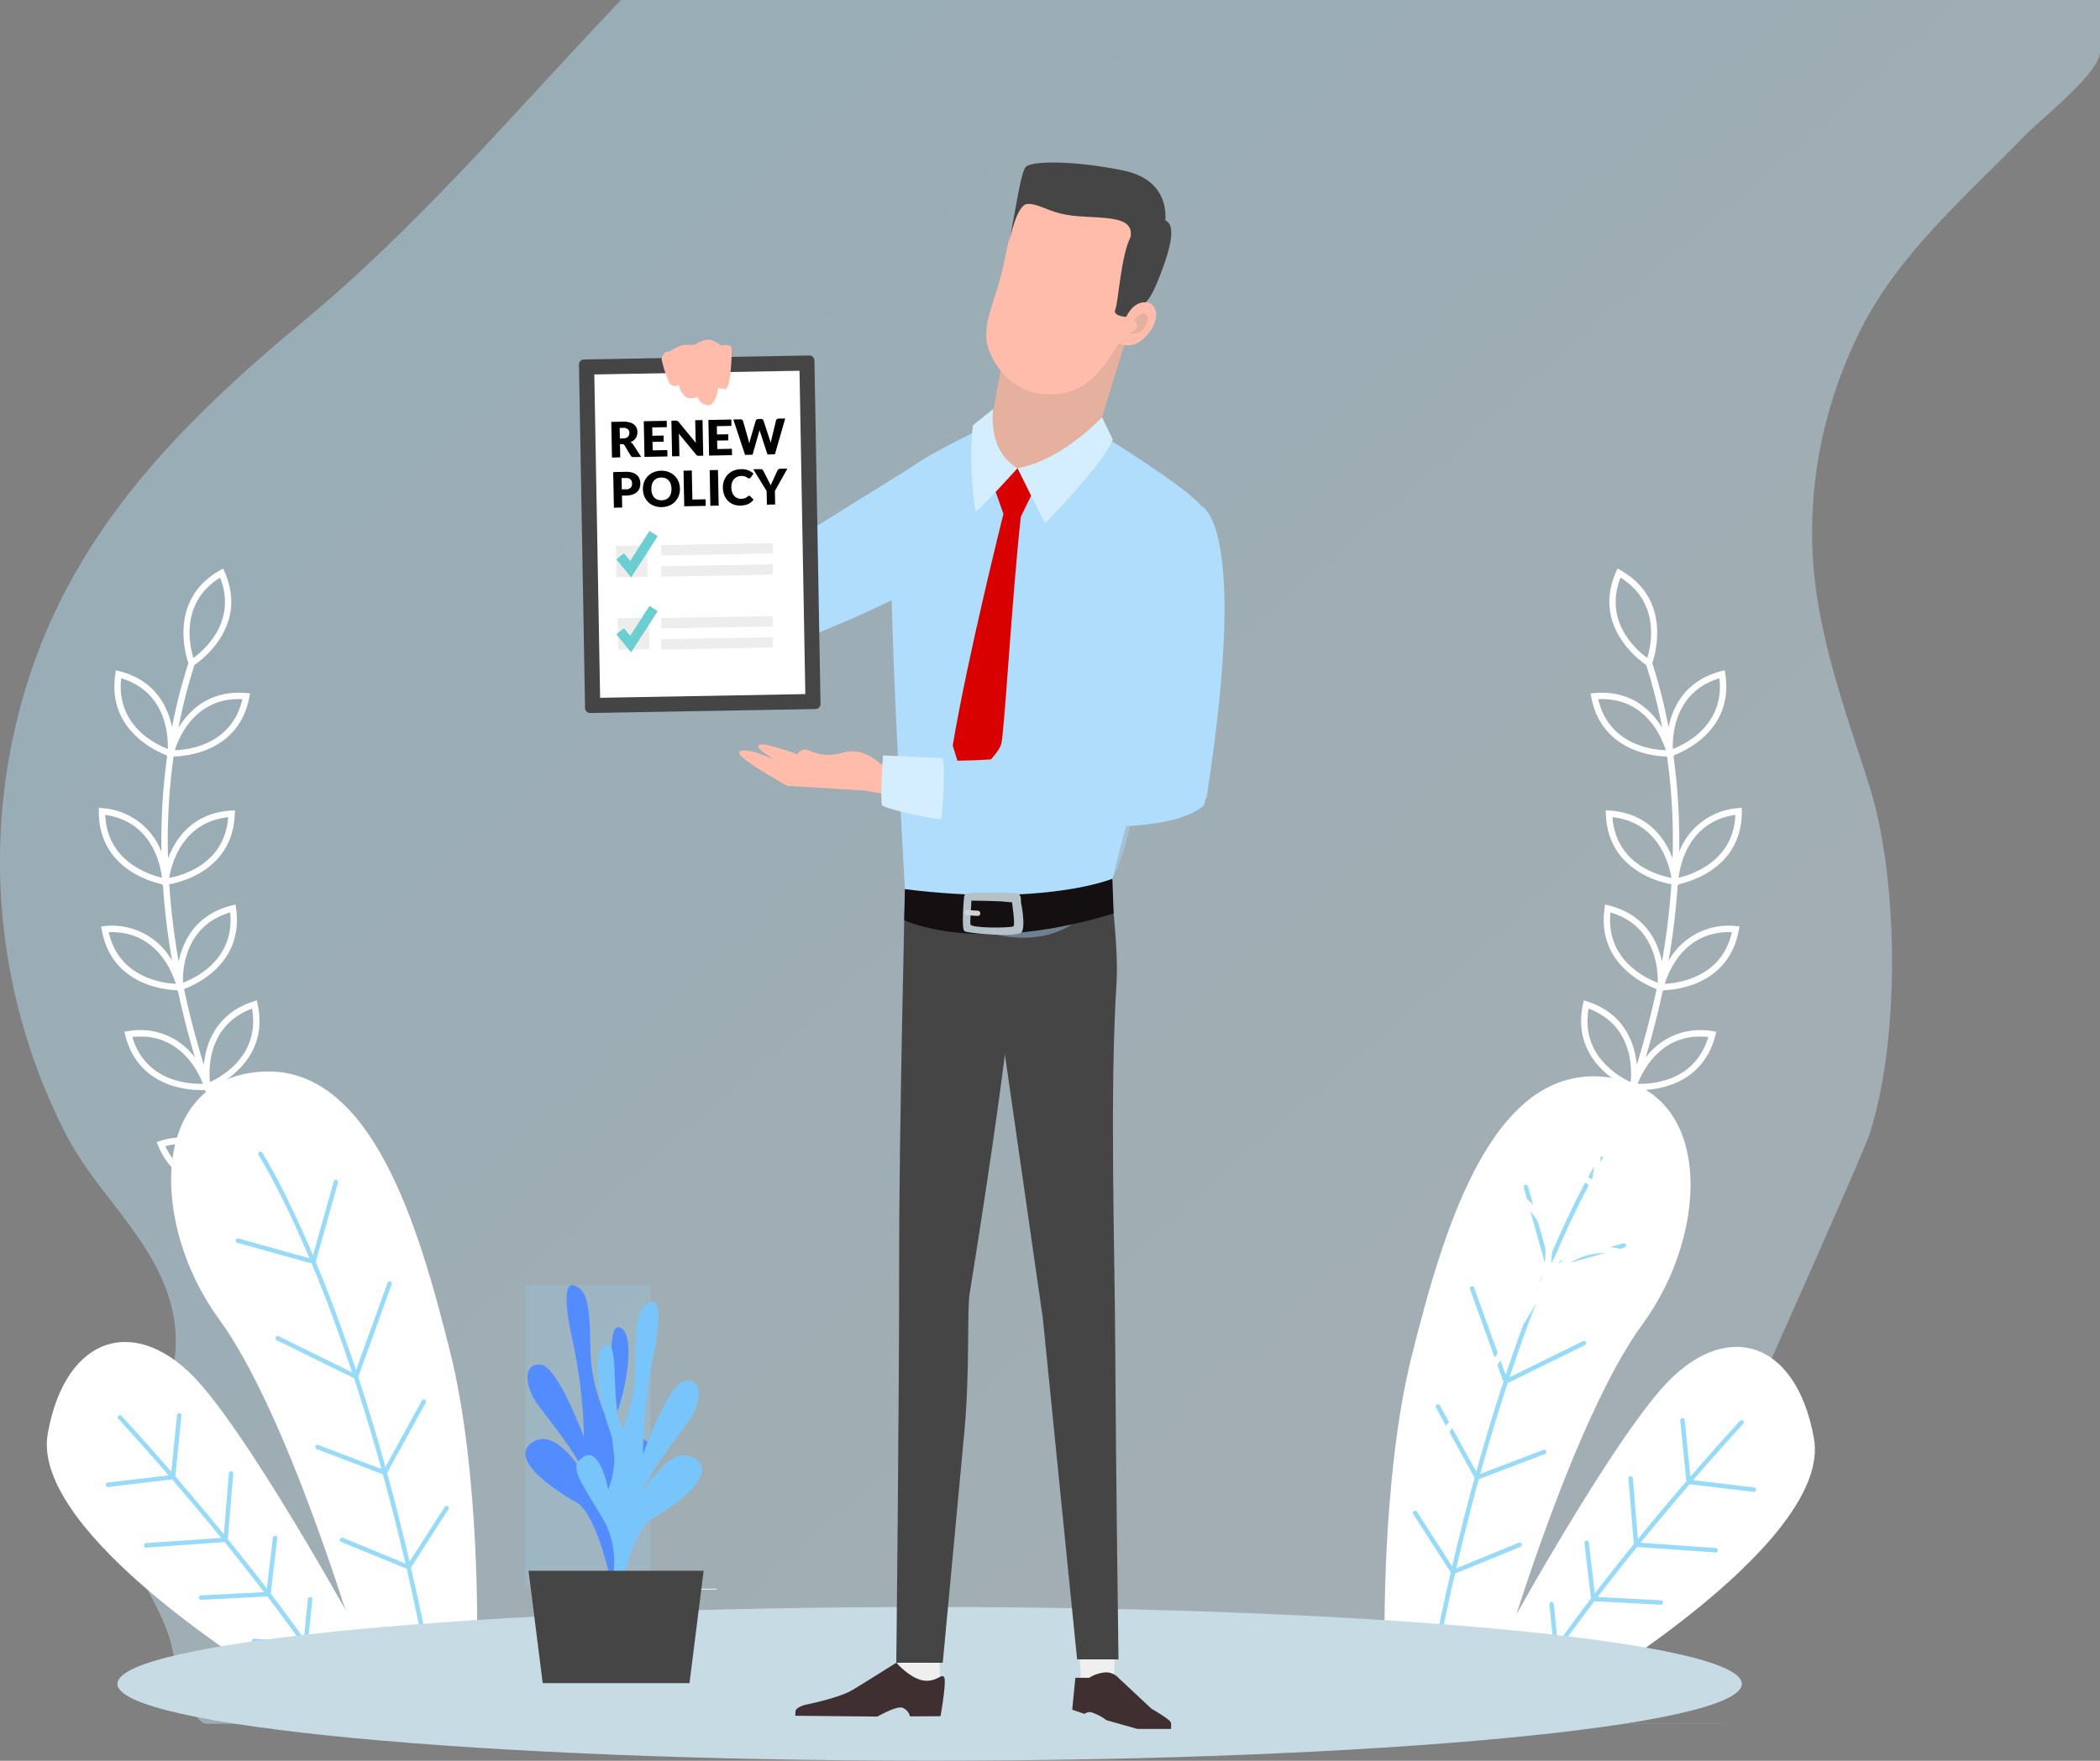 <svg xmlns="http://www.w3.org/2000/svg" xmlns:xlink="http://www.w3.org/1999/xlink" width="431.623" height="361.994" viewBox="0 0 431.623 361.994">
  <rect x="0" y="0" width="431.623" height="361.994" fill="#808080" stroke="none"/>
  <defs>
    <linearGradient id="linear-gradient" x1="0.32" x2="0.886" y2="0.52" gradientUnits="objectBoundingBox">
      <stop offset="0" stop-color="#b5e2f6"/>
      <stop offset="1" stop-color="#cae4ef"/>
    </linearGradient>
  </defs>
  <g id="Group_4530" data-name="Group 4530" transform="translate(-200 -6205.006)">
    <g id="Group_4529" data-name="Group 4529">
      <path id="Path_20385" data-name="Path 20385" d="M411.911,85.587a89.924,89.924,0,0,0-2.7,34.051c1.651,14.336,6.729,28.185,11.165,42.078,6.1,19.1,6.408,52.63,0,71.913-2.243,6.747-53.458,120.514-53.475,121.01,0,0,72.062.027,0,.035s-287.777,0-288.252,0c-3.379-.025-6.8-14.226-7.177-15.925C69,327.7,56.684,315.891,61.808,305.519c7.274-14.725,14.855-26.43,7.518-42.627C64.5,252.237,55.163,243.983,49.819,233.63a122.792,122.792,0,0,1-8.843-90.176C50.191,111.36,71.358,88.893,98.328,66.53c24.221-20.083,44.207-43.935,65.5-66.247H467.816s0,10.64,0,10.652c-.117,4.439-12.063,13.74-15.352,17.128-12.728,13.108-26.294,24.639-34.12,40.57a95.969,95.969,0,0,0-6.433,16.954" transform="translate(163.807 6204.723)" opacity="0.46" fill="url(#linear-gradient)"/>
      <path id="Path_20388" data-name="Path 20388" d="M110.73,324.053a251.193,251.193,0,0,1-25.47-36.592l.005,0-.1-.167c2.1-1.693,10.062-9.022,4.877-19.245l-.325-.642-.608.386c-6.581,4.182-7.248,10.312-6.706,14.6-1.831-3.338-3.655-6.823-5.429-10.448q-1.286-2.631-2.565-5.421l.086-.023-.081-.178c2.276-1.454,10.99-7.864,6.959-18.594l-.254-.674-.647.318c-7.226,3.545-8.415,9.845-8.255,14.193-2.065-4.823-4.051-9.939-5.865-15.3,2.552-1.169,11.917-6.281,9.472-17.386l-.154-.7-.685.222c-7.746,2.507-9.779,8.689-10.206,13.023-1.552-5.016-2.925-10.221-4.064-15.568,2.637-.99,12.328-5.422,10.682-16.665l-.1-.712-.7.173C63.1,210.5,60.494,216,59.616,220.228a148.728,148.728,0,0,1-1.936-15.912c2.8-.51,13.078-3.152,13.47-14.482l.024-.719-.718.044c-7.966.494-11.49,5.77-13.031,9.831a125.076,125.076,0,0,1,1.144-20.937c2.687-.059,13.458-1,15.588-12.274l.133-.707-.718-.065c-7.523-.68-11.762,3.489-14.01,7.146a112.684,112.684,0,0,1,3.294-12.924c1.554-1.059,11.072-8.113,6.189-19.163l-.289-.659-.629.353c-10.564,5.945-7.111,17.356-6.519,19.071a114.214,114.214,0,0,0-3.354,13.193c-.869-4.213-3.452-9.631-10.836-11.526l-.7-.179-.112.711c-1.766,11.326,8.069,15.832,10.593,16.793l-.043.191.089.005a125.887,125.887,0,0,0-1.166,19.652,14.046,14.046,0,0,0-12.162-9.006l-.716-.071,0,.72c-.03,11.464,10.376,14.426,13.015,14.993l-.014.195.176-.017a150.232,150.232,0,0,0,1.88,15.555A14.152,14.152,0,0,0,44.4,212.91l-.718.058.127.708c2.022,11.29,12.8,12.339,15.487,12.423l.021.2.149-.043c1,4.685,2.183,9.256,3.5,13.688a14,14,0,0,0-13.807-5.422l-.712.109.179.7c2.62,10.324,12.146,11.3,15.645,11.3.273,0,.493-.007.688-.014L65,246.8l.142-.052c1.648,4.866,3.435,9.537,5.3,13.968A14.035,14.035,0,0,0,55.783,257.1l-.689.209.273.665c3.205,7.767,9.834,9.166,14.193,9.166a20,20,0,0,0,3.553-.312q1.343,2.945,2.7,5.72c1.672,3.416,3.386,6.7,5.114,9.868a14.1,14.1,0,0,0-15.295-2.248l-.661.284.345.631a14.043,14.043,0,0,0,12.977,7.672,20.237,20.237,0,0,0,5.659-.827l.082.178.063-.043a253,253,0,0,0,25.653,36.855.653.653,0,1,0,.979-.865M74.692,229.885c1.671,9.519-6.115,13.932-8.655,15.1-.273-2.782-.4-11.732,8.655-15.1M70.2,210.11c.986,9.614-7.1,13.46-9.712,14.447-.075-2.8.437-11.732,9.712-14.447m-.4-19.585c-.746,9.626-9.368,11.968-12.128,12.474.455-2.744,2.64-11.462,12.128-12.474m2.161-24.284c.25,0,.5.005.757.017-2.2,9.413-11.094,10.414-13.888,10.494.818-2.6,4.056-10.511,13.132-10.511m8.432,82.644c3.005,9.175-4.056,14.648-6.409,16.173-.635-2.708-1.962-11.6,6.409-16.173M68.133,141.276c3.521,9-3.238,14.866-5.494,16.516-.82-2.673-2.718-11.419,5.494-16.516M47.8,161.964c9.249,2.8,9.675,11.743,9.574,14.537-2.606-1.01-10.651-4.933-9.574-14.537m-3.28,28.092c9.555,1.367,11.337,10.121,11.664,12.909-2.707-.631-11.268-3.376-11.664-12.909m.719,24.113c9.627-.361,12.964,7.932,13.785,10.615-2.779-.137-11.691-1.307-13.785-10.615m4.85,21.546c9.609-1.052,13.507,7,14.511,9.613-2.8.088-11.733-.359-14.511-9.613m6.781,22.44c9.023-2.325,13.992,4.481,15.56,7.158.042.1.086.193.129.289-2.783.46-11.682,1.169-15.69-7.447M89.2,269.3c3.992,8.791-2.426,15-4.6,16.78-.927-2.623-3.222-11.313,4.6-16.78M66.833,281.095c9.036-3.418,14.831,3.4,16.452,5.68-2.681.791-11.448,2.588-16.452-5.68" transform="translate(177.109 6182.488)" fill="#fff"/>
      <g id="Group_4481" data-name="Group 4481" transform="translate(-10 6085)">
        <g id="Group_3305" data-name="Group 3305" transform="translate(27 -4)">
          <path id="Path_12" data-name="Path 12" d="M68.6,427.8s-13.843-46.929-27.986-66.252-14.5-49.192,8.485-50.874,32.691,32.4,38.974,57.434S93.649,427.8,93.649,427.8Z" transform="translate(187.409 33.671)" fill="#fff"/>
          <path id="Path_13" data-name="Path 13" d="M88.88,401.568a.457.457,0,0,0-.631.137l-7.219,11.234q-2.263-9.7-4.611-18.2l7.945-14.489a.457.457,0,0,0-.8-.439l-7.492,13.663c-1.863-6.718-3.739-12.877-5.583-18.493l6.868-19.021a.456.456,0,0,0-.274-.585.461.461,0,0,0-.585.273l-6.474,17.93c-2.911-8.758-5.728-16.159-8.269-22.259l4.558-16.252a.457.457,0,1,0-.88-.246l-4.246,15.143c-6.017-14.227-10.349-20.96-10.44-21.1a.457.457,0,0,0-.764.5c.091.139,4.444,6.911,10.479,21.226L45.89,346.529a.457.457,0,1,0-.245.88l15.266,4.26c2.548,6.119,5.378,13.554,8.3,22.364L54.1,366.609a.457.457,0,0,0-.4.82l15.918,7.821c1.858,5.663,3.75,11.878,5.63,18.667l-12.989-4.946a.456.456,0,1,0-.324.853l13.612,5.183q2.348,8.564,4.638,18.327l-12.846-5.267a.457.457,0,0,0-.346.846l13.443,5.511q1.573,6.823,3.082,14.231a.458.458,0,0,0,.448.366.439.439,0,0,0,.09-.009.457.457,0,0,0,.357-.539q-1.508-7.449-3.1-14.292l7.7-11.982a.457.457,0,0,0-.137-.631" transform="translate(186.15 32.107)" fill="#98dbf9"/>
        </g>
        <g id="Group_3306" data-name="Group 3306" transform="translate(-93.638 88.536) rotate(-16)">
          <path id="Path_14" data-name="Path 14" d="M74.332,431.733h-20.7S13.935,389.1,23.225,370.2s24.75-18.447,32.881-1.269,18.225,62.8,18.225,62.8" transform="translate(188.186 29.735)" fill="#fff"/>
          <path id="Path_15" data-name="Path 15" d="M66.762,418.81a.458.458,0,0,0-.593.255l-3.022,7.576c-1.269-3.6-2.62-7.213-4.01-10.775l4.419-10.527a.457.457,0,1,0-.842-.353l-4.054,9.66c-1.617-4.1-3.274-8.122-4.906-11.955l4.781-12.634a.456.456,0,0,0-.854-.322l-4.444,11.742c-2.229-5.2-4.388-10.007-6.305-14.169l4.646-11.658a.457.457,0,1,0-.849-.339L46.4,386.165c-3.841-8.289-6.577-13.708-6.643-13.839a.457.457,0,1,0-.815.414c.067.132,2.835,5.614,6.709,13.982L33.2,384.693a.456.456,0,1,0-.147.9l13.068,2.128c1.938,4.206,4.123,9.076,6.374,14.335L37.342,398.84a.457.457,0,1,0-.19.894l15.777,3.349c1.655,3.886,3.334,7.964,4.971,12.127l-12.653-2.934a.457.457,0,0,0-.206.891L58.3,416.24c1.41,3.615,2.78,7.284,4.065,10.934l-9.052-3.331A.457.457,0,0,0,53,424.7l9.758,3.591q.818,2.356,1.586,4.694a.456.456,0,0,0,.434.315.482.482,0,0,0,.142-.022.458.458,0,0,0,.292-.576q-.77-2.361-1.6-4.749l3.41-8.55a.456.456,0,0,0-.255-.594" transform="translate(187.246 28.346)" fill="#98dbf9"/>
        </g>
      </g>
      <g id="Group_4479" data-name="Group 4479" transform="translate(484.563 6426.281)">
        <g id="Group_3307" data-name="Group 3307" transform="translate(0 0)">
          <path id="Path_12-2" data-name="Path 12" d="M55.841,427.8s13.843-46.929,27.986-66.252,14.5-49.191-8.485-50.874-32.692,32.4-38.974,57.434S30.8,427.8,30.8,427.8Z" transform="translate(-30.772 -310.611)" fill="#fff"/>
          <path id="Path_13-2" data-name="Path 13" d="M45.52,401.568a.457.457,0,0,1,.631.137l7.219,11.234q2.263-9.7,4.611-18.2l-7.945-14.489a.457.457,0,0,1,.8-.439l7.492,13.663c1.863-6.718,3.739-12.877,5.583-18.493l-6.868-19.021a.456.456,0,0,1,.274-.585.461.461,0,0,1,.585.273l6.474,17.93c2.911-8.758,5.728-16.158,8.269-22.259l-4.558-16.252a.457.457,0,1,1,.88-.246l4.246,15.143c6.017-14.227,10.349-20.96,10.44-21.1a.457.457,0,0,1,.765.5c-.091.139-4.444,6.911-10.479,21.226l14.571-4.065a.457.457,0,1,1,.245.88l-15.266,4.26c-2.548,6.119-5.378,13.554-8.3,22.364L80.3,366.609a.457.457,0,0,1,.4.82L64.784,375.25c-1.858,5.663-3.75,11.878-5.63,18.667l12.989-4.946a.456.456,0,1,1,.324.853l-13.612,5.183q-2.348,8.564-4.638,18.327l12.846-5.267a.457.457,0,0,1,.346.846l-13.443,5.511q-1.573,6.823-3.082,14.231a.458.458,0,0,1-.448.366.439.439,0,0,1-.09-.009.457.457,0,0,1-.357-.539q1.508-7.449,3.1-14.292l-7.7-11.982a.457.457,0,0,1,.137-.631" transform="translate(-39.467 -312.175)" fill="#98dbf9"/>
        </g>
        <g id="Group_3308" data-name="Group 3308" transform="translate(72.607 134.132) rotate(-164)">
          <path id="Path_14-2" data-name="Path 14" d="M52.516,0h-20.7S-7.881,42.635,1.409,61.531,26.159,79.979,34.29,62.8,52.516,0,52.516,0" transform="translate(0 0.178)" fill="#fff"/>
          <path id="Path_15-2" data-name="Path 15" d="M34.1,14.491a.458.458,0,0,1-.593-.255L30.482,6.659c-1.269,3.6-2.62,7.213-4.01,10.775l4.419,10.527a.457.457,0,1,1-.842.353l-4.054-9.66c-1.617,4.1-3.274,8.122-4.906,11.955l4.781,12.634a.456.456,0,0,1-.854.322L20.572,31.823c-2.229,5.2-4.388,10.007-6.305,14.169L18.913,57.65a.457.457,0,1,1-.849.339L13.739,47.136C9.9,55.424,7.162,60.843,7.1,60.974a.457.457,0,1,1-.815-.414c.067-.132,2.835-5.615,6.709-13.982L.53,48.607a.456.456,0,1,1-.147-.9l13.068-2.128c1.938-4.206,4.123-9.076,6.374-14.335L4.677,34.461a.457.457,0,1,1-.19-.894l15.777-3.349c1.655-3.886,3.334-7.964,4.971-12.127L12.582,21.024a.457.457,0,0,1-.206-.891L25.638,17.06c1.41-3.615,2.78-7.284,4.065-10.934L20.65,9.457a.457.457,0,0,1-.316-.857l9.759-3.591q.818-2.356,1.586-4.694A.456.456,0,0,1,32.112,0a.482.482,0,0,1,.142.022A.458.458,0,0,1,32.546.6q-.77,2.361-1.6,4.749l3.41,8.55a.456.456,0,0,1-.255.594" transform="translate(9.909 0)" fill="#98dbf9"/>
        </g>
      </g>
      <path id="Path_20386" data-name="Path 20386" d="M43.367,324.052a251.193,251.193,0,0,0,25.47-36.592l-.005,0,.1-.167c-2.1-1.693-10.062-9.022-4.877-19.245l.325-.642.608.386c6.581,4.182,7.248,10.312,6.706,14.6,1.831-3.338,3.655-6.823,5.429-10.448q1.286-2.631,2.565-5.421L79.6,266.5l.081-.178c-2.276-1.454-10.991-7.864-6.959-18.594l.254-.674.647.318c7.226,3.545,8.415,9.845,8.255,14.193,2.065-4.823,4.051-9.939,5.865-15.3-2.552-1.169-11.917-6.281-9.472-17.386l.154-.7.685.222c7.746,2.507,9.779,8.689,10.206,13.023,1.552-5.016,2.925-10.221,4.064-15.568-2.637-.99-12.328-5.422-10.682-16.665l.1-.712.7.173C91,210.5,93.6,216,94.481,220.227a148.726,148.726,0,0,0,1.936-15.912c-2.8-.51-13.078-3.152-13.47-14.482l-.024-.719.718.044c7.966.494,11.49,5.77,13.031,9.831a125.074,125.074,0,0,0-1.144-20.936c-2.687-.059-13.458-1-15.588-12.274l-.133-.707.718-.065c7.523-.68,11.762,3.489,14.01,7.146a112.683,112.683,0,0,0-3.294-12.924c-1.554-1.059-11.072-8.113-6.189-19.163l.289-.659.629.353c10.564,5.945,7.111,17.356,6.519,19.071a114.212,114.212,0,0,1,3.354,13.193c.869-4.213,3.452-9.631,10.836-11.526l.7-.179.112.711c1.766,11.326-8.069,15.832-10.593,16.793l.043.191-.089.005a125.887,125.887,0,0,1,1.166,19.652,14.046,14.046,0,0,1,12.162-9.006l.716-.071,0,.72c.03,11.464-10.376,14.426-13.015,14.993l.014.195-.176-.017a150.228,150.228,0,0,1-1.88,15.555,14.152,14.152,0,0,1,13.858-7.13l.718.058-.127.708c-2.022,11.29-12.8,12.339-15.487,12.423l-.021.2-.149-.043c-1,4.685-2.183,9.256-3.5,13.688a14,14,0,0,1,13.807-5.422l.712.109-.179.7c-2.62,10.324-12.146,11.3-15.645,11.3-.273,0-.493-.007-.688-.014l-.035.195-.142-.052c-1.648,4.866-3.435,9.537-5.3,13.968A14.035,14.035,0,0,1,98.314,257.1l.689.209-.273.665c-3.205,7.767-9.834,9.166-14.193,9.166a20,20,0,0,1-3.553-.312q-1.343,2.945-2.7,5.72c-1.672,3.416-3.386,6.7-5.114,9.868a14.1,14.1,0,0,1,15.295-2.248l.661.284-.345.631A14.043,14.043,0,0,1,75.8,288.755a20.237,20.237,0,0,1-5.659-.827l-.082.178L70,288.063a252.993,252.993,0,0,1-25.653,36.855.653.653,0,1,1-.979-.865M79.4,229.884c-1.671,9.519,6.115,13.932,8.655,15.1.273-2.782.4-11.732-8.655-15.1M83.9,210.11c-.986,9.614,7.1,13.46,9.712,14.447.075-2.8-.437-11.732-9.712-14.447m.4-19.585c.746,9.626,9.368,11.968,12.128,12.474-.455-2.744-2.64-11.462-12.128-12.474m-2.161-24.284c-.25,0-.5.005-.757.017,2.2,9.413,11.094,10.414,13.888,10.494-.818-2.6-4.056-10.511-13.132-10.511M73.7,248.885c-3.005,9.175,4.056,14.648,6.409,16.173.635-2.708,1.962-11.6-6.409-16.173M85.964,141.276c-3.521,9,3.238,14.866,5.494,16.516.82-2.673,2.718-11.419-5.494-16.516m20.33,20.688c-9.249,2.8-9.675,11.743-9.574,14.537,2.606-1.01,10.651-4.933,9.574-14.537m3.28,28.092c-9.555,1.367-11.337,10.121-11.664,12.909,2.707-.631,11.268-3.376,11.664-12.909m-.719,24.113c-9.627-.361-12.964,7.932-13.785,10.615,2.779-.137,11.691-1.307,13.785-10.615m-4.85,21.546c-9.609-1.052-13.507,7-14.511,9.613,2.8.088,11.733-.359,14.511-9.613m-6.781,22.44c-9.023-2.325-13.992,4.481-15.56,7.158-.042.1-.086.193-.129.289,2.783.46,11.682,1.169,15.69-7.447M64.9,269.3c-3.992,8.791,2.426,15,4.6,16.78.927-2.623,3.222-11.313-4.6-16.78m22.364,11.793c-9.036-3.418-14.831,3.4-16.452,5.68,2.681.791,11.448,2.588,16.452-5.68" transform="translate(447.109 6182.488)" fill="#fff"/>
      <path id="Path_20387" data-name="Path 20387" d="M378.463,454.351c0,8.728-74.738,15.8-166.933,15.8S44.6,463.079,44.6,454.351,119.335,438.54,211.53,438.54s166.933,7.08,166.933,15.811" transform="translate(179.537 6096.844)" fill="#c7dbe4"/>
      <g id="Group_4496" data-name="Group 4496" transform="translate(319 6238.422)">
        <path id="Path_20430" data-name="Path 20430" d="M119.281,359.665l-.469-8.294h7.508l-.285,8.294-7.223.4" transform="translate(-16.085 -47.568)" fill="#efefef"/>
        <path id="Path_20431" data-name="Path 20431" d="M117.253,366.686l2.536.859a1.623,1.623,0,0,1,1.4-.321,10.321,10.321,0,0,1,3.082,1.606l6.334,1.8h6.966v-1.2c0-.667-4.028-2.946-4.028-2.946l-6.807-6.365A3.573,3.573,0,0,0,124.419,359a7.1,7.1,0,0,0-3.675,1.122H117.9Z" transform="translate(-15.873 -48.6)" fill="#402f31"/>
        <path id="Path_20432" data-name="Path 20432" d="M74.568,357.279s3.237-2.52,2.522-4.52,6.14-.666,6.14-.666,2.187,6.15.237,9.761-8.9-4.575-8.9-4.575" transform="translate(-10.095 -47.607)" fill="#efefef"/>
        <path id="Path_20433" data-name="Path 20433" d="M51.454,366.684c.03-.52,1.061-1.115,2.3-1.376,2.73-.572,7.259-1.675,9.552-3.065,3.414-2.072,8.874-5.52,8.874-5.52s2.874,3.24,5.56,3.646,3.762-1.547,4.28-.656-.751,7.994-.751,7.994l-6.28.038a2.556,2.556,0,0,0-1.554-1.78c-1.258-.41-5.129,1.819-5.129,1.819l-16.9-.163s.025-.42.055-.937" transform="translate(-6.958 -48.292)" fill="#402f31"/>
        <path id="Path_20434" data-name="Path 20434" d="M77.213,172.751s-1.236,51-1.2,77.628-.584,81.414-.584,81.414H84.98s2.376-25.2,4.477-47.924c1.1-11.889.482-24.465,1.056-28.028,7.645-47.356,9.246-66.353,9.246-66.353l-3.6-16.922-18.942.186" transform="translate(-10.211 -23.361)" fill="#454545"/>
        <path id="Path_20435" data-name="Path 20435" d="M120.082,161.658l-27.6,10.128L88.1,195.28l9.773-1.114,9.393,65.344,7.041,70.118h8.51s-.556-39.828-.653-61.9c-.1-23.5-1.211-54.221.263-77.438.548-8.628-2.343-28.628-2.343-28.628" transform="translate(-11.926 -21.885)" fill="#454545"/>
        <path id="Path_20436" data-name="Path 20436" d="M74.679,73.979c1.421-5.2,31.342-17.462,31.342-17.462s29.881,17.928,31.986,21.95c1.047,2-18.343,76.437-18.343,76.437s-17.411,7.235-42.631,2.136c0,0-4.511-75.181-2.354-83.062" transform="translate(-10.031 -7.651)" fill="#b0ddfc"/>
        <path id="Path_20437" data-name="Path 20437" d="M126.012,41.091c-.114,0-5.878,18.856-5.878,18.856s-11.071,11.651-18.24,7.907c-4.36-2.277-3.559-10.75-3.559-10.75l3.149-17.184Z" transform="translate(-13.304 -5.404)" fill="#e6b09e"/>
        <path id="Path_20438" data-name="Path 20438" d="M107.564,4.579a18.42,18.42,0,0,0-3.881,5.315,44.944,44.944,0,0,0-3,10.165c-1.856,8.805-4.011,11.638-3.848,16.31.14,4.04,4.48,10.983,11.321,11.608,9.02.825,12.293-4.721,15.933-10.43,0,0,3.024,1.893,6.093-2.032,2.731-3.49,1.483-6.458-.864-6.41l-2.347.048s6.088-12.451,2.58-17.428S111.935.067,107.564,4.579" transform="translate(-13.107 -0.418)" fill="#ffbcab"/>
        <path id="Path_20439" data-name="Path 20439" d="M137.416,23.024c-1.823,5.117-2.921,6.93-3.757,7.578,0,0-2.268-.409-3.942,2.966,0,0-2.9-.118-2.219-1.6.665-1.458,1.316-14.143,4.081-15.932a39.406,39.406,0,0,1,5.585-2.2l.109-.249c.431.269,3.522-.036.143,9.438" transform="translate(-17.246 -1.839)" fill="#454545"/>
        <path id="Path_20440" data-name="Path 20440" d="M68.008,81.619l1.581-9.768S51.249,83.214,31.413,95.621c-3.2,2-10.488-29.124-10.488-29.124l-9.07,5.581s9.3,38.471,16.7,39.084c13.354,1.106,46.876-16.994,46.876-16.994Z" transform="translate(-1.605 -9.002)" fill="#b0ddfc"/>
        <path id="Path_20441" data-name="Path 20441" d="M144.526,81.483s10.407,2.041,1.454,59.783c-.687,4.423-21.329,4.441-20.883,2.008.892-4.869,6.332-40.885,6.332-40.885Z" transform="translate(-16.934 -11.031)" fill="#b0ddfc"/>
        <path id="Path_20442" data-name="Path 20442" d="M1.25,118.372,0,47.76A1.039,1.039,0,0,1,1.02,46.7l46.318-.819A1.037,1.037,0,0,1,48.394,46.9l1.251,70.612a1.04,1.04,0,0,1-1.02,1.055l-46.318.821a1.04,1.04,0,0,1-1.057-1.019" transform="translate(0 -6.212)" fill="#454545"/>
        <rect id="Rectangle_1939" data-name="Rectangle 1939" width="42.178" height="66.474" transform="matrix(1, -0.018, 0.018, 1, 3.149, 43.568)" fill="#fff"/>
        <path id="Path_20443" data-name="Path 20443" d="M19.616,46.037s.413-1.453,1.285-1.466,1.837-1.342,3.673-1.372l1.836-.029A6.738,6.738,0,0,1,29.246,42.1a4.389,4.389,0,0,1,2.532,1.214s1.96-.257,2.188.288-.074,8.737-1.275,8.7l-1.423-.25s-.427,3.828-2.234,3.531a2.365,2.365,0,0,1-2.071-2.071c-.1-.349.1.351.1.351s-1.805.848-2.807-.305a4.135,4.135,0,0,1-1.074-2.19,1.334,1.334,0,0,1-2.028-.512,25,25,0,0,1-1.535-4.823" transform="translate(-2.656 -5.7)" fill="#ffbcab"/>
        <path id="Path_20444" data-name="Path 20444" d="M102.3,16.276s1.441-7.7,3.752-7.763c2.137-.056,3.52,1.181,6.961,2.016,5.971,1.447,15.257-.546,14.191,4.876s7.011-2.388,7.011-2.388,2.166-9.168-8.461-11.372C115.5-.483,106.694-.351,105.666.93c-1,1.242-1.835,7.372-3.363,15.346" transform="translate(-13.85 0)" fill="#454545"/>
        <path id="Path_20445" data-name="Path 20445" d="M73.723,149.671c-.25-.17-9.8-1.814-9.8-1.814l-15.944-.974s-11.416-6.226-9.807-7.116,7.28,1.791,7.28,1.791-4.958-2.8-2.979-3.146c1.625-.288,7.614,2.035,7.614,2.035s.08-.868,1.345-1.019,3.084,2,7.939.629c3.793-1.069,6.545,1.307,7.651,2.216.625.513,9.388,1.3,9.388,1.3l-2.345,5.679" transform="translate(-5.147 -18.735)" fill="#ffbcab"/>
        <g id="Group_4489" data-name="Group 4489" transform="translate(65.659 91.356)" opacity="0.4" style="mix-blend-mode: multiply;isolation: isolate">
          <g id="Group_4488" data-name="Group 4488">
            <rect id="Rectangle_1940" data-name="Rectangle 1940" width="49.67" height="68.014" transform="translate(0 0.001)" fill="none"/>
            <path id="Path_20446" data-name="Path 20446" d="M77.282,163.693s28.828,23.82,42.631-2.136c8.676-16.315,4.863-55.9,4.863-55.9s-9.642,20.466-12.432,21.546c-1.672.647-14.691,7.842-36.4,7.437Z" transform="translate(-75.94 -105.66)" fill="#b0ddfc"/>
          </g>
        </g>
        <path id="Path_20447" data-name="Path 20447" d="M131.5,39.636a1.2,1.2,0,0,0,.9-1.161c.1-.969-.669-1.053-.669-1.053s1.606-2.174,2.526-1.405.033,2.592-.836,3.395-3.126.683-1.922.225" transform="translate(-17.755 -4.854)" fill="#e6b09e"/>
        <g id="Group_4491" data-name="Group 4491" transform="translate(7.57 76.278)">
          <rect id="Rectangle_1941" data-name="Rectangle 1941" width="22.955" height="2.135" transform="matrix(1, -0.018, 0.018, 1, 9.3, 2.373)" fill="#ededed"/>
          <rect id="Rectangle_1942" data-name="Rectangle 1942" width="22.955" height="2.136" transform="translate(9.3 6.723) rotate(-1.014)" fill="#ededed"/>
          <g id="Group_4490" data-name="Group 4490">
            <rect id="Rectangle_1943" data-name="Rectangle 1943" width="6.439" height="6.439" transform="translate(0 2.539) rotate(-1.014)" fill="#ededed"/>
            <path id="Path_20448" data-name="Path 20448" d="M9.785,92.887l2.16,2.656,4.713-7.321" transform="translate(-8.895 -88.221)" fill="none" stroke="#6bced1" stroke-miterlimit="10" stroke-width="2"/>
          </g>
        </g>
        <g id="Group_4492" data-name="Group 4492" transform="translate(7.924 91.688)">
          <rect id="Rectangle_1944" data-name="Rectangle 1944" width="6.439" height="6.439" transform="matrix(1, -0.018, 0.018, 1, 0, 2.006)" fill="#ededed"/>
          <rect id="Rectangle_1945" data-name="Rectangle 1945" width="22.955" height="2.136" transform="translate(8.946 1.959) rotate(-1.014)" fill="#ededed"/>
          <rect id="Rectangle_1946" data-name="Rectangle 1946" width="22.955" height="2.135" transform="matrix(1, -0.018, 0.018, 1, 8.946, 6.309)" fill="#ededed"/>
          <path id="Path_20449" data-name="Path 20449" d="M9.785,110.709l2.16,2.656,4.713-7.322" transform="translate(-9.249 -106.044)" fill="none" stroke="#6bced1" stroke-miterlimit="10" stroke-width="2"/>
        </g>
        <g id="Group_4494" data-name="Group 4494" transform="translate(80.778 55.682)" opacity="0.4" style="mix-blend-mode: multiply;isolation: isolate">
          <g id="Group_4493" data-name="Group 4493">
            <rect id="Rectangle_1947" data-name="Rectangle 1947" width="29.113" height="67.191" fill="none"/>
            <path id="Path_20450" data-name="Path 20450" d="M122.539,66.217s-4.928,10.971-13.468,17.795l-3.034-4.32L104.238,82l-3.516,46.371-2.705,3.017-3.732.2,6.035-54.709-1.717.41-3.965,4.575-.112-1.637-1.1-15.813V64.4l4.615.291a10.129,10.129,0,0,0,4.736,6.878c4.6-.826,8.909-3.4,12.08-5.812l7.248.459Z" transform="translate(-93.426 -64.401)" fill="#b0ddfc"/>
          </g>
        </g>
        <path id="Path_20451" data-name="Path 20451" d="M102.156,72.689l-5.378,2.292,2.488,7.1S91.818,111.76,88.848,129.71l2.526,8.176s6.729-6.024,7.419-8.4c.683-2.354,2.208-30.225,4.052-46.826l3.025-6.212Z" transform="translate(-12.028 -9.84)" fill="#d90000"/>
        <path id="Path_20452" data-name="Path 20452" d="M123.811,65.077a4.17,4.17,0,0,1-.241.618c-2.159,4.936-13.685,16.711-13.685,16.711l-5.643-11.357c4.6-.827,8.91-3.4,12.081-5.812a42.664,42.664,0,0,0,5.29-4.688Z" transform="translate(-14.112 -8.197)" fill="#d4eeff"/>
        <path id="Path_20453" data-name="Path 20453" d="M102.751,70.786s-6.573,7.28-8.251,8.662c-.232.191-.377.264-.386.191A73.65,73.65,0,0,1,93.4,63.633v-.016c.113-1.138.225-1.685.225-1.685l4.126-3.322a16.289,16.289,0,0,0,.265,5.3,10.13,10.13,0,0,0,4.735,6.878" transform="translate(-12.622 -7.935)" fill="#d4eeff"/>
        <path id="Path_20454" data-name="Path 20454" d="M128.589,130.9s-13.156,12.115-54.347,9.419v9.532s52.594,9.9,64.033.19c2.855-2.424-9.686-19.141-9.686-19.141" transform="translate(-10.051 -17.721)" fill="#b0ddfc"/>
        <path id="Path_20455" data-name="Path 20455" d="M72.219,140.983s-.667,9.548-.166,10.25,11.8,3.275,12.106,2.743,1-12.341.2-12.44-12.14-.552-12.14-.552" transform="translate(-9.729 -19.086)" fill="#d4eeff"/>
        <path id="Path_20456" data-name="Path 20456" d="M77.321,178.82s14.686,7.278,43.037-1.381l-.259-7.131s-13.939,5.732-42.632,2.136Z" transform="translate(-10.468 -23.056)" fill="#140f10"/>
        <path id="Path_20457" data-name="Path 20457" d="M91.5,174.6s-.623,6.546.1,7.016,10.764,1.29,11.7.243-.035-6.683-.455-7.246-1.582-.308-1.582.179.854,5.636.351,5.837c-.844.337-8.749.4-8.813-.435-.1-1.321.4-5.5.151-5.517-.6-.047-1.359-.993-1.455-.077" transform="translate(-12.353 -23.583)" fill="#b5c1c9"/>
        <path id="Path_20458" data-name="Path 20458" d="M92.656,175.244s3.759.025,6.789.168a28.757,28.757,0,0,0,3.81.22c-.1-.4.309-1.992-1.3-1.992s-9.99-.263-10.224.305.055,2.035.924,1.3" transform="translate(-12.408 -23.499)" fill="#b5c1c9"/>
        <path id="Path_20459" data-name="Path 20459" d="M94.891,178.452a.537.537,0,0,1-.572.5l-2.2-.145a.539.539,0,1,1,.072-1.076l2.2.146a.535.535,0,0,1,.5.572" transform="translate(-12.402 -24.061)" fill="#d1d1d1"/>
        <g id="Group_4495" data-name="Group 4495" transform="translate(6.636 52.614)">
          <path id="Path_20460" data-name="Path 20460" d="M9.466,66.245l.054,2.709-1.7.034-.145-7.323,2.382-.047a4.867,4.867,0,0,1,1.357.137,2.556,2.556,0,0,1,.925.436,1.734,1.734,0,0,1,.528.679,2.418,2.418,0,0,1,.1,1.536,2,2,0,0,1-.271.591,2.221,2.221,0,0,1-.453.489,2.415,2.415,0,0,1-.624.359,1.587,1.587,0,0,1,.323.206,1.263,1.263,0,0,1,.265.3l1.609,2.517-1.538.031a.654.654,0,0,1-.62-.31l-1.258-2.1a.515.515,0,0,0-.193-.2.631.631,0,0,0-.305-.054Zm-.023-1.172.683-.014a1.737,1.737,0,0,0,.59-.1,1.064,1.064,0,0,0,.4-.252.931.931,0,0,0,.218-.369,1.362,1.362,0,0,0,.061-.45.95.95,0,0,0-.329-.748,1.468,1.468,0,0,0-.979-.252L9.4,62.9Z" transform="translate(-7.675 -60.955)"/>
          <path id="Path_20461" data-name="Path 20461" d="M20.12,61.411l.027,1.306-3.005.06.034,1.708,2.3-.045L19.5,65.7l-2.3.046.035,1.744,3.005-.06.026,1.306-4.714.093L15.406,61.5Z" transform="translate(-8.722 -60.928)"/>
          <path id="Path_20462" data-name="Path 20462" d="M23.058,61.358a.474.474,0,0,1,.136.035.454.454,0,0,1,.117.075,1.665,1.665,0,0,1,.129.134L27,65.93c-.016-.14-.029-.277-.039-.409s-.016-.257-.016-.374l-.078-3.875,1.5-.029.146,7.322-.885.017a.808.808,0,0,1-.334-.054.7.7,0,0,1-.266-.216l-3.54-4.294c.013.127.024.252.034.374s.015.237.016.344l.079,3.925-1.5.029-.146-7.322.895-.018A1.516,1.516,0,0,1,23.058,61.358Z" transform="translate(-9.611 -60.905)"/>
          <path id="Path_20463" data-name="Path 20463" d="M35.479,61.106l.026,1.306-3.005.061.035,1.708,2.3-.047.025,1.257-2.3.046.035,1.744,3-.06.027,1.306-4.715.094L30.764,61.2Z" transform="translate(-10.801 -60.886)"/>
          <path id="Path_20464" data-name="Path 20464" d="M36.694,61.064l1.427-.029a.648.648,0,0,1,.372.093.465.465,0,0,1,.2.263l1.082,3.8c.036.124.071.255.107.4a3.778,3.778,0,0,1,.085.44q.045-.237.1-.446l.108-.4,1.11-3.843a.522.522,0,0,1,.189-.258.569.569,0,0,1,.356-.12l.5-.01a.64.64,0,0,1,.367.091.51.51,0,0,1,.2.265l1.252,3.8c.039.116.08.24.124.372s.08.272.114.423c.022-.149.048-.29.074-.424s.052-.261.08-.38l.93-3.84A.475.475,0,0,1,45.663,61a.6.6,0,0,1,.36-.118l1.337-.026-2.116,7.367-1.537.03-1.468-4.511c-.025-.07-.051-.147-.077-.23s-.054-.171-.079-.265q-.032.141-.067.267l-.067.233L40.64,68.311l-1.538.03Z" transform="translate(-11.604 -60.852)"/>
          <path id="Path_20465" data-name="Path 20465" d="M9.934,78.434l.048,2.448-1.7.034-.145-7.323,2.583-.051a4.283,4.283,0,0,1,1.333.156,2.58,2.58,0,0,1,.926.488,1.983,1.983,0,0,1,.546.748,2.571,2.571,0,0,1,.189.942,2.76,2.76,0,0,1-.156,1.009,2.022,2.022,0,0,1-.523.795,2.514,2.514,0,0,1-.908.528,4.206,4.206,0,0,1-1.31.21Zm-.026-1.282.884-.017a1.246,1.246,0,0,0,.949-.335,1.256,1.256,0,0,0,.275-.891,1.315,1.315,0,0,0-.086-.456.91.91,0,0,0-.236-.349,1,1,0,0,0-.391-.221,1.693,1.693,0,0,0-.557-.07l-.885.017Z" transform="translate(-7.738 -62.57)"/>
          <path id="Path_20466" data-name="Path 20466" d="M22.807,76.945a3.933,3.933,0,0,1-.245,1.483,3.483,3.483,0,0,1-1.932,2.02,4.365,4.365,0,0,1-3.114.062A3.507,3.507,0,0,1,15.5,78.569a4.127,4.127,0,0,1-.06-2.955,3.543,3.543,0,0,1,.751-1.2,3.6,3.6,0,0,1,1.189-.813,4.1,4.1,0,0,1,1.553-.317,4.05,4.05,0,0,1,1.561.259,3.594,3.594,0,0,1,1.214.768,3.515,3.515,0,0,1,.795,1.171A3.9,3.9,0,0,1,22.807,76.945Zm-1.74.035a3.2,3.2,0,0,0-.16-.975,2.086,2.086,0,0,0-.419-.728,1.77,1.77,0,0,0-.655-.45,2.221,2.221,0,0,0-.872-.144,2.262,2.262,0,0,0-.874.178,1.724,1.724,0,0,0-.639.476,2.063,2.063,0,0,0-.39.744,3.115,3.115,0,0,0-.122.98,3.155,3.155,0,0,0,.161.98,2.077,2.077,0,0,0,.418.728,1.72,1.72,0,0,0,.658.447,2.3,2.3,0,0,0,.88.141,2.26,2.26,0,0,0,.865-.176,1.719,1.719,0,0,0,.636-.472,2.062,2.062,0,0,0,.391-.745A3.187,3.187,0,0,0,21.068,76.98Z" transform="translate(-8.693 -62.534)"/>
          <path id="Path_20467" data-name="Path 20467" d="M26.673,79.2l2.714-.054.027,1.357L25,80.586l-.145-7.322,1.7-.034Z" transform="translate(-10.001 -62.528)"/>
          <path id="Path_20468" data-name="Path 20468" d="M32.919,80.429l-1.709.034-.145-7.323,1.709-.034Z" transform="translate(-10.841 -62.511)"/>
          <path id="Path_20469" data-name="Path 20469" d="M39.584,78.382a.341.341,0,0,1,.12.02.337.337,0,0,1,.118.076l.688.7a2.8,2.8,0,0,1-1.092.894,3.857,3.857,0,0,1-1.569.325,3.765,3.765,0,0,1-1.5-.253,3.244,3.244,0,0,1-1.136-.763,3.437,3.437,0,0,1-.73-1.172,4.4,4.4,0,0,1-.276-1.485,3.9,3.9,0,0,1,.252-1.51,3.488,3.488,0,0,1,.763-1.2,3.549,3.549,0,0,1,1.193-.8,4.229,4.229,0,0,1,1.548-.308,3.956,3.956,0,0,1,.778.058,3.839,3.839,0,0,1,.685.188,3.229,3.229,0,0,1,.589.295,2.773,2.773,0,0,1,.48.386l-.558.78a.7.7,0,0,1-.128.131.338.338,0,0,1-.211.062.363.363,0,0,1-.17-.037,1.851,1.851,0,0,1-.173-.094l-.2-.122a1.475,1.475,0,0,0-.259-.12,2.028,2.028,0,0,0-.348-.091,2.3,2.3,0,0,0-.466-.032,2.135,2.135,0,0,0-.84.18,1.852,1.852,0,0,0-.647.482,2.159,2.159,0,0,0-.413.744,2.908,2.908,0,0,0-.134.973,3.023,3.023,0,0,0,.174,1,2.186,2.186,0,0,0,.431.728,1.783,1.783,0,0,0,.624.443,1.842,1.842,0,0,0,.757.14,3.621,3.621,0,0,0,.423-.03,1.806,1.806,0,0,0,.352-.085,1.687,1.687,0,0,0,.308-.15,2.134,2.134,0,0,0,.295-.225.613.613,0,0,1,.13-.086A.346.346,0,0,1,39.584,78.382Z" transform="translate(-11.267 -62.483)"/>
          <path id="Path_20470" data-name="Path 20470" d="M45.878,77.369l.055,2.785-1.7.034L44.179,77.4l-2.743-4.485,1.5-.03a.549.549,0,0,1,.354.1.769.769,0,0,1,.217.259l1.076,2.111c.088.169.168.326.241.468s.138.284.195.424a3.923,3.923,0,0,1,.172-.436c.067-.145.14-.3.217-.472l.983-2.151a.643.643,0,0,1,.081-.132.707.707,0,0,1,.118-.12.565.565,0,0,1,.153-.089.57.57,0,0,1,.193-.036l1.507-.03Z" transform="translate(-12.245 -62.467)"/>
        </g>
      </g>
    </g>
    <g id="Group_4497" data-name="Group 4497" transform="translate(307.969 6469.217)">
      <rect id="Rectangle_1045" data-name="Rectangle 1045" width="4.895" height="0.193" transform="translate(34.469 62.418)" fill="#ebebeb"/>
      <path id="Path_19476" data-name="Path 19476" d="M80.063,316.562s-4.474-8.756.638-17.388,6.593-10.666,3.335-12.434-4.754,6.9-4.754,6.9a17.623,17.623,0,0,1-.479-12.211c2.27-6.245,3.691-16.417.594-17.508s-.592,12.689-3.28,17.386a37.058,37.058,0,0,1-2.628-10.245c-.372-5.016.208-13.025-2.238-15.079s-4.013-.634-1.609,10.435a104.2,104.2,0,0,1,2.386,20.068s-5.309-14.521-8.872-14.944-3.559,4.279-.509,8.357,8.932,11.386,9.9,15.145c0,0-5.828-10.927-11.07-7.578s4.563,9.949,8.933,12.334,7.405,17.335,7.405,17.335Z" transform="translate(-59.969 -255.194)" fill="#407bff"/>
      <g id="Group_3759" data-name="Group 3759" transform="translate(0 0)" opacity="0.2" style="isolation: isolate">
        <g id="Group_3758" data-name="Group 3758" transform="translate(0 0)">
          <rect id="Rectangle_1080" data-name="Rectangle 1080" width="25.795" height="61.946" transform="translate(0 0)" fill="#9ad1fb"/>
          <path id="Path_19477" data-name="Path 19477" d="M80.063,316.562s-4.474-8.756.638-17.388,6.593-10.666,3.335-12.434-4.754,6.9-4.754,6.9a17.623,17.623,0,0,1-.479-12.211c2.27-6.245,3.691-16.417.594-17.508s-.592,12.689-3.28,17.386a37.058,37.058,0,0,1-2.628-10.245c-.372-5.016.208-13.025-2.238-15.079s-4.013-.634-1.609,10.435a104.2,104.2,0,0,1,2.386,20.068s-5.309-14.521-8.872-14.944-3.559,4.279-.509,8.357,8.932,11.386,9.9,15.145c0,0-5.828-10.927-11.07-7.578s4.563,9.949,8.933,12.334,7.405,17.335,7.405,17.335Z" transform="translate(-59.969 -255.194)" fill="#9ad1fb"/>
        </g>
      </g>
      <path id="Path_19478" data-name="Path 19478" d="M79.611,321.168s4.357-8.816-.87-17.377-6.736-10.578-3.5-12.389,4.846,6.841,4.846,6.841a17.618,17.618,0,0,0,.315-12.217c-2.352-6.215-3.91-16.366-.826-17.5s.761,12.68,3.511,17.34a37.033,37.033,0,0,0,2.491-10.279c.305-5.021-.382-13.021,2.037-15.109s4-.686,1.749,10.413a104.24,104.24,0,0,0-2.117,20.1s5.115-14.59,8.671-15.061,3.617,4.231.622,8.35-8.78,11.5-9.695,15.276c0,0,5.683-11,10.968-7.727s-4.429,10.01-8.766,12.453-7.174,17.432-7.174,17.432Z" transform="translate(-63.049 -256.209)" fill="#78c5fb"/>
      <path id="Path_19479" data-name="Path 19479" d="M96.82,331.163H60.828l2.913,23.1H93.908Z" transform="translate(-60.164 -272.435)" fill="#454545"/>
    </g>
  </g>
</svg>
